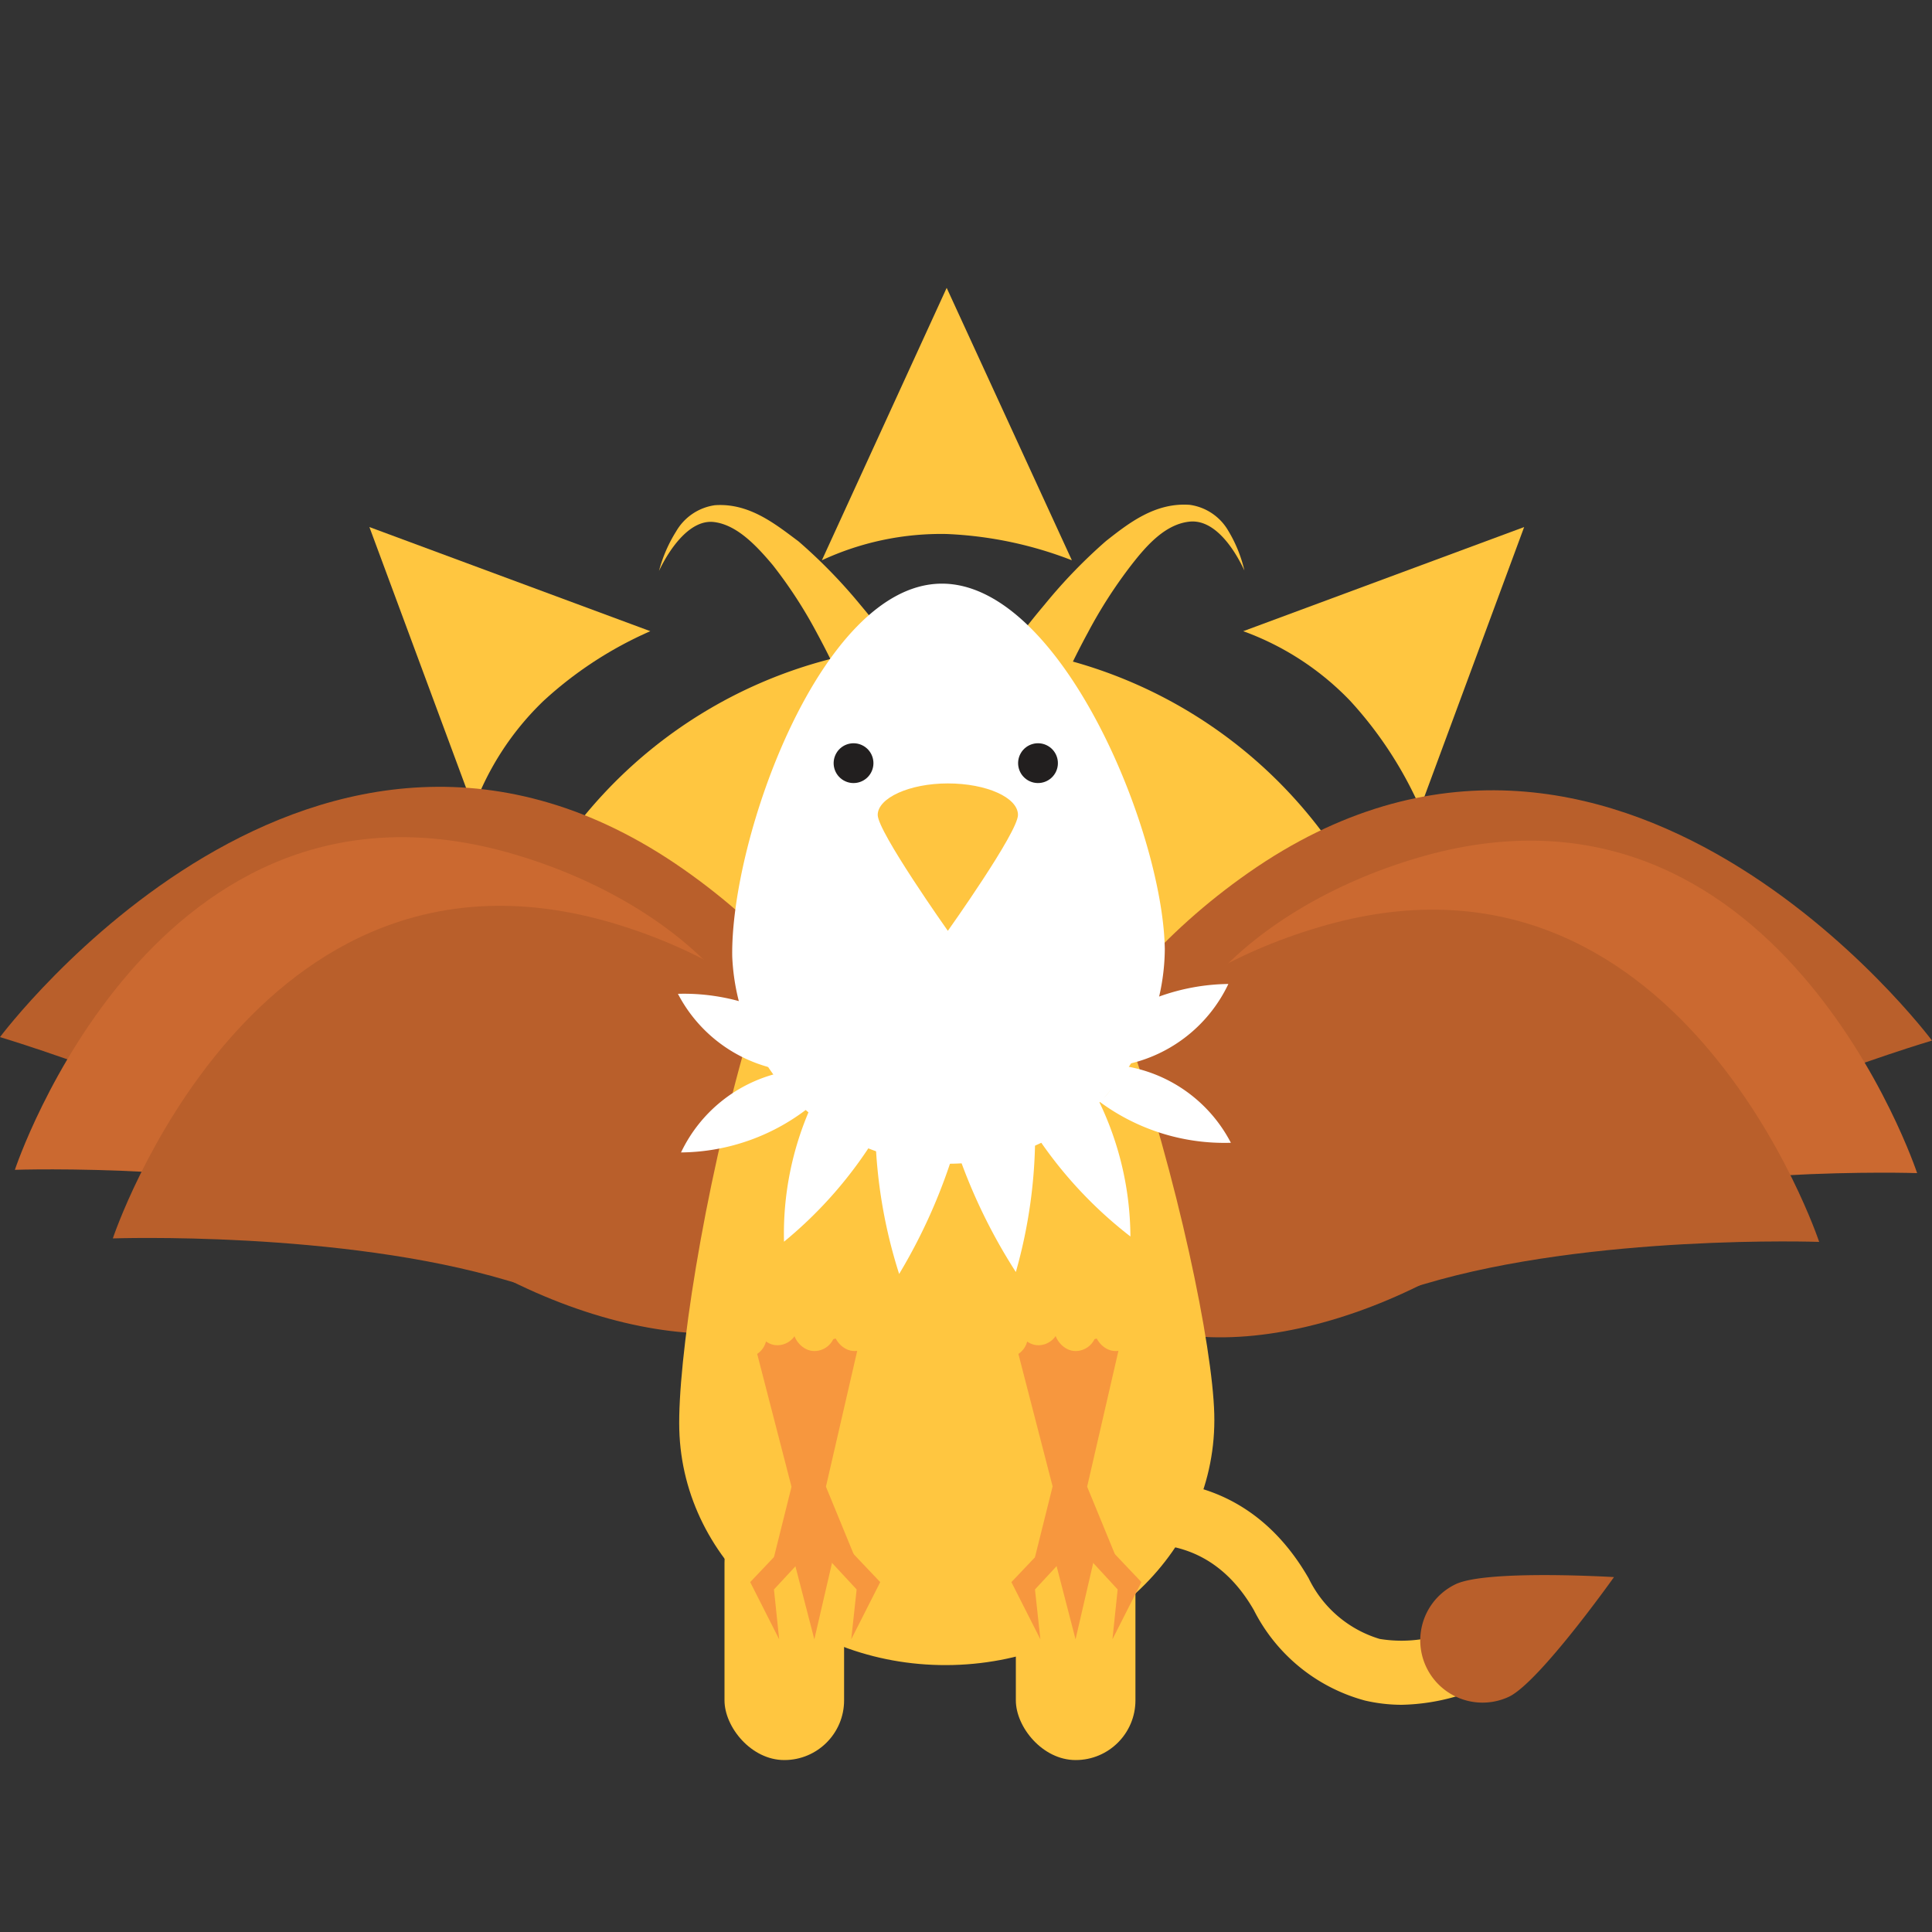 <svg id="Layer_1" data-name="Layer 1" xmlns="http://www.w3.org/2000/svg" viewBox="0 0 100 100"><rect x="0" y="0" width="100" height="100" fill="#333333" stroke="none"/><defs><style>.cls-1{fill:#ffc640;}.cls-2{fill:#b95f2b;}.cls-3{fill:#cb6930;}.cls-4{fill:#f7973e;}.cls-5{fill:#fff;}.cls-6{fill:#221f1f;}.cls-7{fill:#ffc540;}</style></defs><title>ziz</title><rect class="cls-1" x="33.66" y="43.88" width="33.7" height="11" rx="5.5" ry="5.5"/><path class="cls-1" d="M49,33.35A24.28,24.28,0,0,0,27.43,46.51H70.59A24.28,24.28,0,0,0,49,33.35Z"/><path class="cls-1" d="M42.54,29A14.64,14.64,0,0,1,49,27.64,20.18,20.18,0,0,1,55.48,29L49,14.9Z"/><path class="cls-1" d="M64.35,32.67a14.54,14.54,0,0,1,5.54,3.61,20.34,20.34,0,0,1,3.62,5.54l5.38-14.54Z"/><path class="cls-1" d="M24.51,41.82a14.73,14.73,0,0,1,3.62-5.54,20,20,0,0,1,5.53-3.61L19.12,27.28Z"/><path class="cls-1" d="M44.08,36.53a40.43,40.43,0,0,0-1.8-3.77A23.62,23.62,0,0,0,40,29.25c-.84-1-1.86-2.09-3.05-2.23s-2.24,1.27-2.84,2.53A7.36,7.36,0,0,1,35,27.5a2.76,2.76,0,0,1,2-1.35c1.79-.13,3.16,1,4.33,1.87a27.15,27.15,0,0,1,3.18,3.26,39.91,39.91,0,0,1,2.72,3.63,1.75,1.75,0,1,1-2.91,2,2.19,2.19,0,0,1-.16-.3Z"/><path class="cls-1" d="M51.35,34.91a40,40,0,0,1,2.73-3.63A27.06,27.06,0,0,1,57.25,28c1.17-.92,2.54-2,4.33-1.87a2.74,2.74,0,0,1,2,1.35,7.07,7.07,0,0,1,.83,2.05c-.59-1.26-1.6-2.66-2.84-2.53s-2.2,1.2-3,2.23a24.46,24.46,0,0,0-2.26,3.51,40.43,40.43,0,0,0-1.8,3.77v0a1.76,1.76,0,1,1-3.25-1.33A2.27,2.27,0,0,1,51.35,34.91Z"/><rect class="cls-1" x="37.5" y="77.81" width="6.19" height="13.29" rx="3.09" ry="3.09"/><rect class="cls-1" x="52.58" y="77.81" width="6.19" height="13.29" rx="3.09" ry="3.09"/><path class="cls-1" d="M72.55,88.24a8.47,8.47,0,0,1-1.9-.22,9.1,9.1,0,0,1-5.75-4.68c-3.27-5.69-9.21-2.58-9.46-2.45A1.64,1.64,0,1,1,53.89,78c3.09-1.66,10-3,13.85,3.7a6,6,0,0,0,3.67,3.13,7,7,0,0,0,4.79-.94A1.64,1.64,0,0,1,78,86.64,10.87,10.87,0,0,1,72.55,88.24Z"/><path class="cls-2" d="M78.13,87.81A3.22,3.22,0,0,1,75.34,82c1.6-.77,8.2-.37,8.2-.37S79.73,87,78.13,87.81Z"/><path class="cls-2" d="M64.61,45.18c19-13.3,35.39,8.68,35.39,8.68S86.57,57.82,77.74,64,58.83,71,55.2,65.78,55.78,51.36,64.61,45.18Z"/><path class="cls-3" d="M73.31,44.42C92,38.85,99.23,60.72,99.23,60.72s-11.76-.4-20.42,2.18-16.93.55-18.45-4.56S64.64,47,73.31,44.42Z"/><path class="cls-2" d="M68.24,48C86.9,42.4,94.16,64.28,94.16,64.28s-11.76-.41-20.43,2.18S56.81,67,55.29,61.89,59.57,50.56,68.24,48Z"/><path class="cls-2" d="M35.39,45C16.4,31.7,0,53.68,0,53.68s13.43,4,22.26,10.14,18.91,7,22.54,1.78S44.22,51.18,35.39,45Z"/><path class="cls-3" d="M26.69,44.24C8,38.67.77,60.55.77,60.55s11.76-.41,20.42,2.17,16.93.55,18.45-4.56S35.36,46.82,26.69,44.24Z"/><path class="cls-2" d="M31.76,47.79C13.1,42.23,5.84,64.1,5.84,64.1s11.76-.41,20.43,2.18,16.92.54,18.44-4.56S40.43,50.38,31.76,47.79Z"/><path class="cls-1" d="M62.85,73.18c.19,7-5.86,12.8-13.51,13S35.35,80.93,35.16,74s5.27-35.18,12.92-35.4S62.67,66.2,62.85,73.18Z"/><polyline class="cls-4" points="38.5 67.4 41.91 80.6 44.95 67.4"/><polyline class="cls-4" points="40.97 76.95 40.06 80.6 44.25 80.6 42.75 76.95"/><polygon class="cls-4" points="40.33 80.31 38.83 81.89 40.33 84.85 40.06 82.27 41.73 80.47 40.33 80.31"/><polygon class="cls-4" points="44.06 80.31 45.56 81.89 44.06 84.85 44.34 82.27 42.67 80.47 44.06 80.31"/><polygon class="cls-4" points="40.93 80.14 42.15 84.85 43.24 80.14 40.93 80.14"/><rect class="cls-1" x="37.5" y="64.9" width="2.18" height="5.36" rx="1.09" ry="1.09"/><rect class="cls-1" x="39.14" y="64.27" width="2.18" height="5.36" rx="1.09" ry="1.09"/><rect class="cls-1" x="41.06" y="64.57" width="2.18" height="5.36" rx="1.09" ry="1.09"/><rect class="cls-1" x="41.84" y="63.97" width="2.18" height="5.36" rx="1.09" ry="1.09"/><rect class="cls-1" x="43.14" y="64.57" width="2.18" height="5.36" rx="1.09" ry="1.09"/><polyline class="cls-4" points="52.02 67.4 55.43 80.6 58.47 67.4"/><polyline class="cls-4" points="54.48 76.95 53.57 80.6 57.77 80.6 56.27 76.95"/><polygon class="cls-4" points="53.85 80.31 52.35 81.89 53.85 84.85 53.57 82.27 55.24 80.47 53.85 80.31"/><polygon class="cls-4" points="57.58 80.31 59.08 81.89 57.58 84.85 57.85 82.27 56.19 80.47 57.58 80.31"/><polygon class="cls-4" points="54.45 80.14 55.67 84.85 56.76 80.14 54.45 80.14"/><rect class="cls-1" x="51.02" y="64.9" width="2.18" height="5.36" rx="1.09" ry="1.09"/><rect class="cls-1" x="52.65" y="64.27" width="2.18" height="5.36" rx="1.09" ry="1.09"/><rect class="cls-1" x="54.58" y="64.57" width="2.18" height="5.36" rx="1.09" ry="1.09"/><rect class="cls-1" x="55.36" y="63.97" width="2.18" height="5.36" rx="1.09" ry="1.09"/><rect class="cls-1" x="56.65" y="64.57" width="2.18" height="5.36" rx="1.09" ry="1.09"/><path class="cls-5" d="M37.9,49.5a11.2,11.2,0,0,0,22.39-.38c-.1-6.14-5.42-19-11.6-18.91S37.81,43.35,37.9,49.5Z"/><circle class="cls-6" cx="53.73" cy="39.5" r="1.03" transform="translate(-7.29 66.41) rotate(-60.12)"/><circle class="cls-6" cx="44.18" cy="39.5" r="1.03" transform="translate(-12.08 58.13) rotate(-60.12)"/><path class="cls-5" d="M40.8,55.44A2.63,2.63,0,0,0,42,57.22a10.87,10.87,0,0,1-6.75,2.43A7.57,7.57,0,0,1,40.8,55.44Z"/><path class="cls-5" d="M42,57.22a9.2,9.2,0,0,0,3.34,1.6,21.87,21.87,0,0,1-4.76,5.45A16.18,16.18,0,0,1,42,57.22Z"/><path class="cls-5" d="M45.31,58.82a15.38,15.38,0,0,0,4.15.5,28.93,28.93,0,0,1-2.92,6.62A26.09,26.09,0,0,1,45.31,58.82Z"/><path class="cls-5" d="M49.46,59.32a15.1,15.1,0,0,0,4.12-.64,26.15,26.15,0,0,1-1,7.16A28.85,28.85,0,0,1,49.46,59.32Z"/><path class="cls-5" d="M53.58,58.68A9.35,9.35,0,0,0,56.88,57a16.23,16.23,0,0,1,1.63,7A22,22,0,0,1,53.58,58.68Z"/><path class="cls-5" d="M56.88,57A2.66,2.66,0,0,0,58,55.15a7.53,7.53,0,0,1,5.71,4A10.86,10.86,0,0,1,56.88,57Z"/><path class="cls-5" d="M58,55.15a2.63,2.63,0,0,0-1.17-1.78,10.94,10.94,0,0,1,6.75-2.44A7.56,7.56,0,0,1,58,55.15Z"/><path class="cls-5" d="M56.82,53.37a9,9,0,0,0-3.34-1.6,21.69,21.69,0,0,1,4.76-5.45A16.18,16.18,0,0,1,56.82,53.37Z"/><path class="cls-5" d="M53.48,51.77a15,15,0,0,0-4.15-.5,29.19,29.19,0,0,1,2.92-6.63A26.23,26.23,0,0,1,53.48,51.77Z"/><path class="cls-5" d="M49.33,51.27a14.73,14.73,0,0,0-4.12.64,26.1,26.1,0,0,1,1-7.16A28.65,28.65,0,0,1,49.33,51.27Z"/><path class="cls-5" d="M45.21,51.91a9.19,9.19,0,0,0-3.3,1.71,16.27,16.27,0,0,1-1.63-7A22,22,0,0,1,45.21,51.91Z"/><path class="cls-5" d="M41.91,53.62a2.62,2.62,0,0,0-1.11,1.82,7.55,7.55,0,0,1-5.71-4A10.8,10.8,0,0,1,41.91,53.62Z"/><path class="cls-7" d="M52.69,42.18c0,.9-3.63,6-3.63,6s-3.63-5.13-3.63-6,1.63-1.63,3.63-1.63S52.69,41.28,52.69,42.18Z"/></svg>
